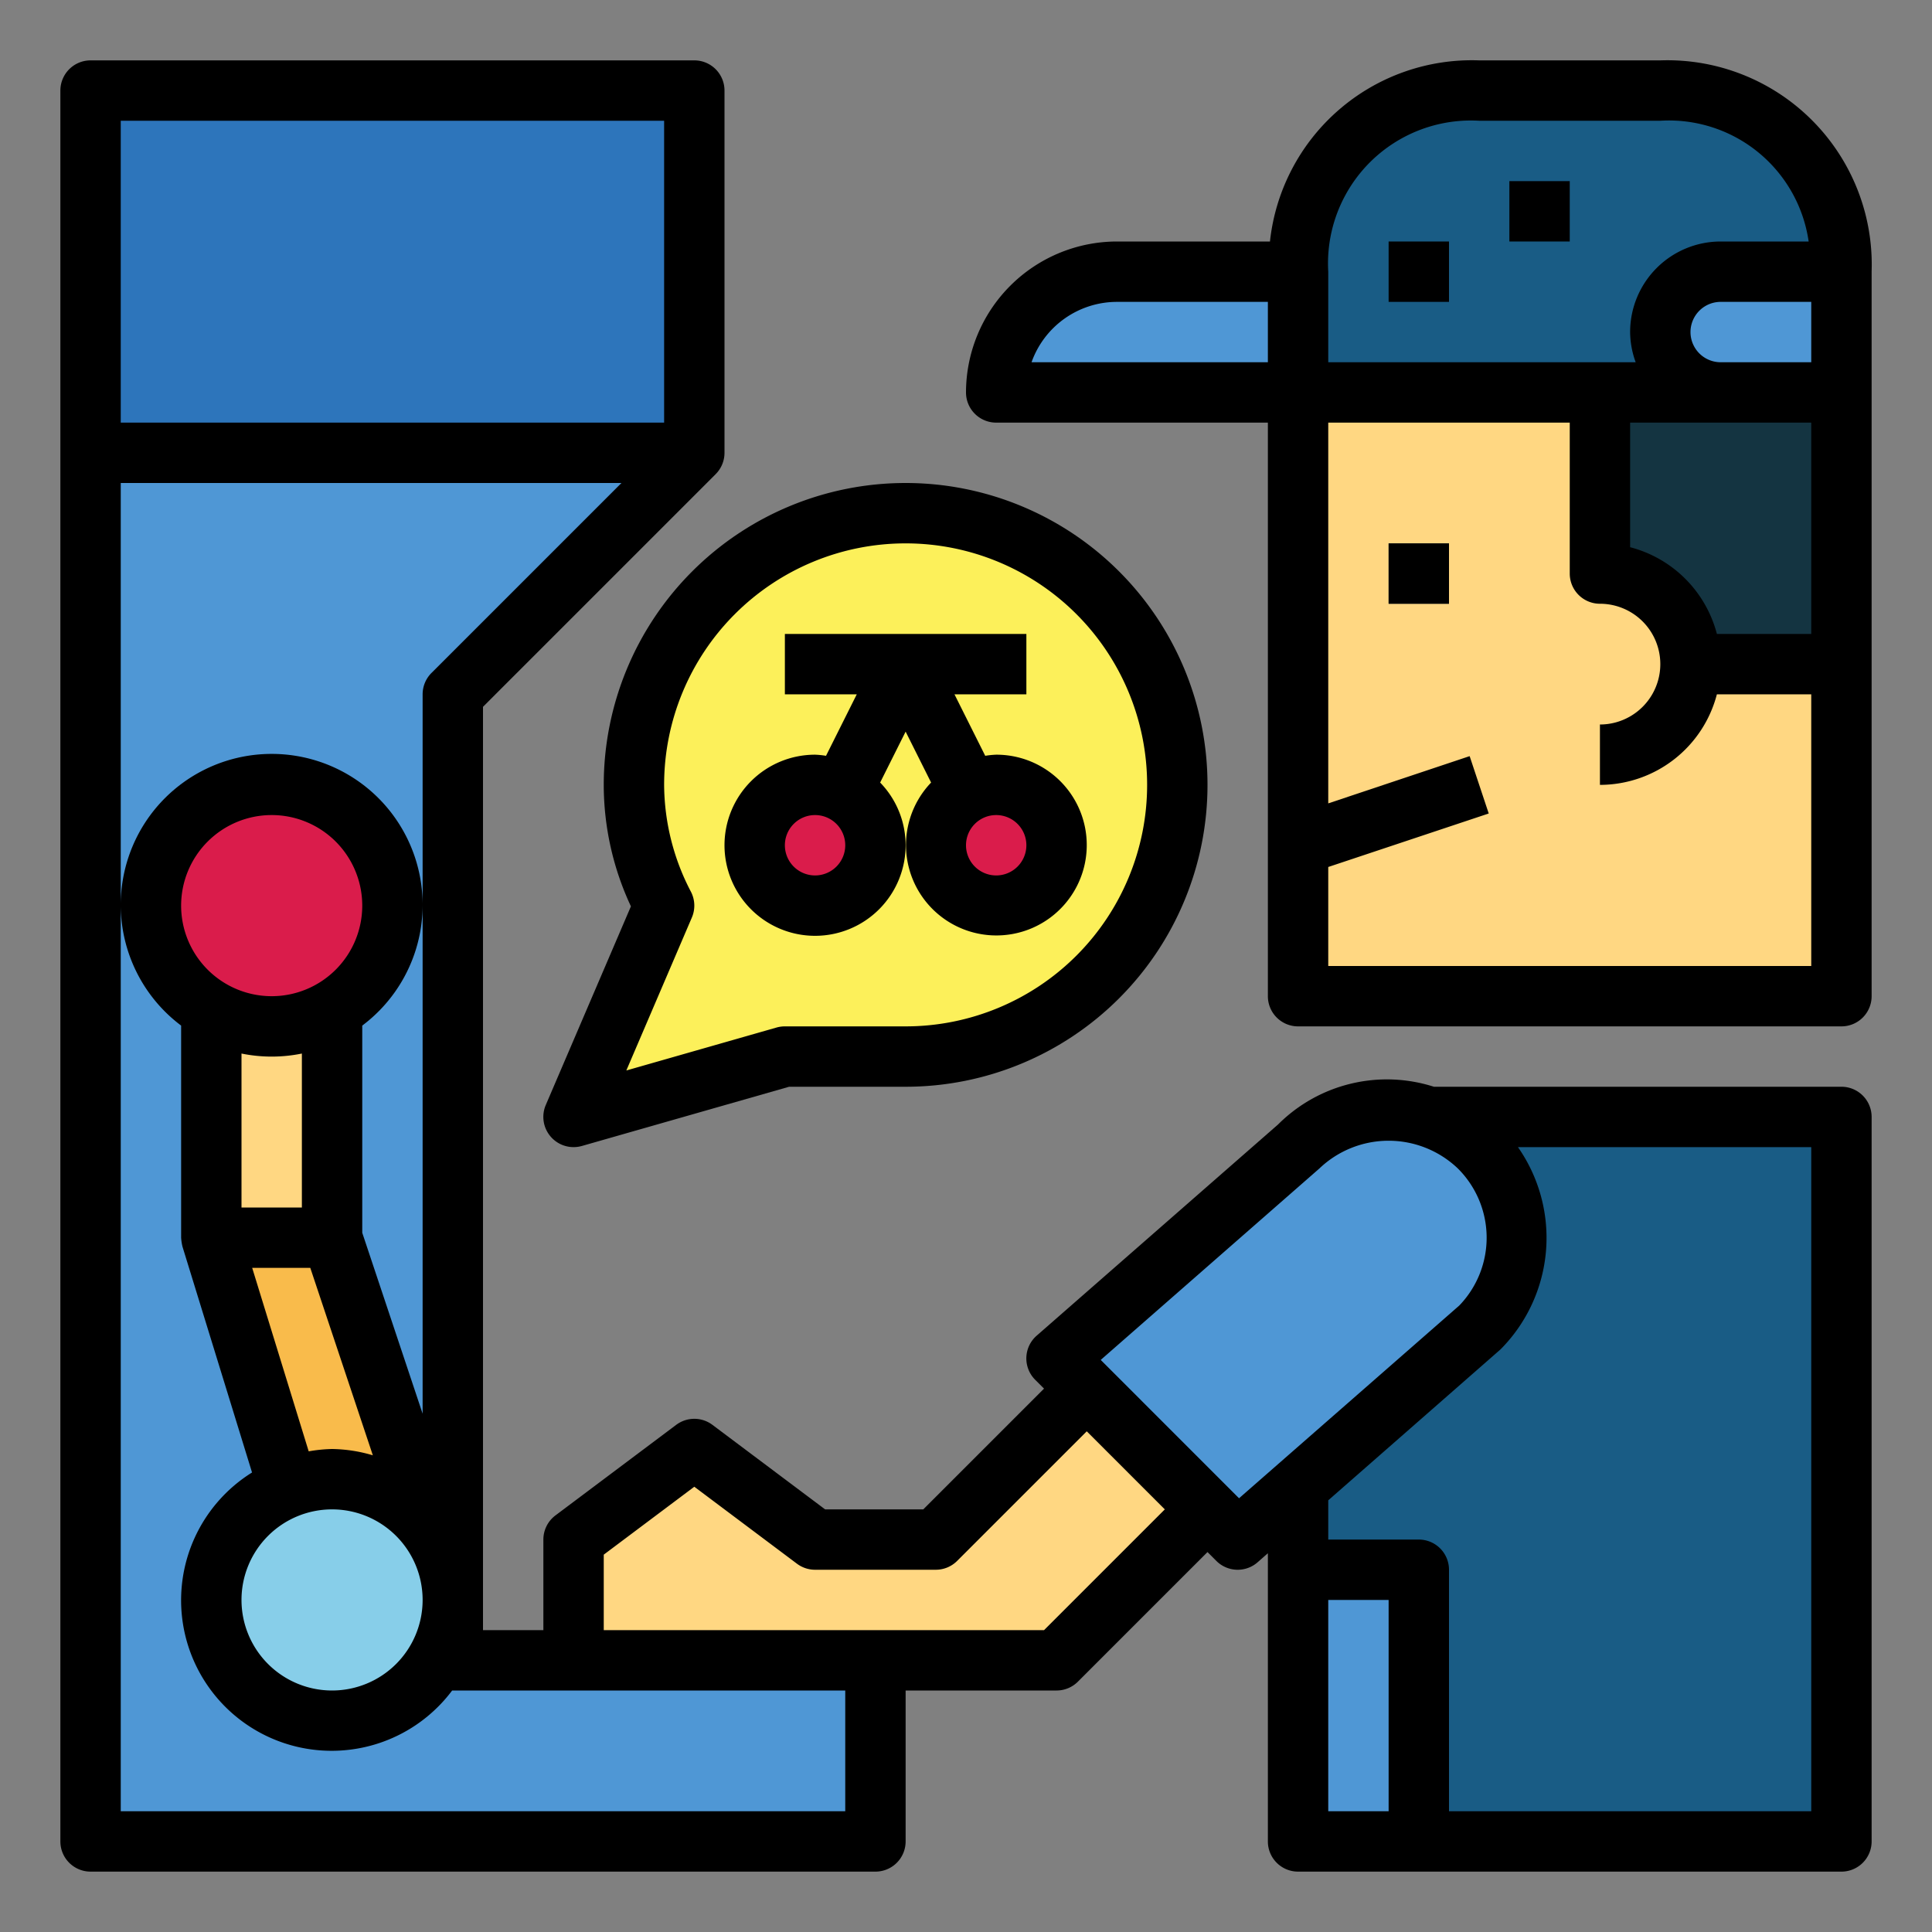 <svg height="512" viewBox="0 0 64 64" width="512" xmlns="http://www.w3.org/2000/svg"><rect x="0" y="0" width="64" height="64" fill="#808080" stroke="none"/><g id="Filled_outline" data-name="Filled outline"><path d="m30 17a9 9 0 0 0 -9 9 8.721 8.721 0 0 0 1 4l-3 7 7-2h4a9 9 0 0 0 0-18z" fill="#fcf05a"/><path d="m43 13h18v20h-18z" fill="#ffd782"/><path d="m46 18h2v2h-2z" fill="#394d5c"/><path d="m49 3h6a6 6 0 0 1 6 6v4a0 0 0 0 1 0 0h-18a0 0 0 0 1 0 0v-4a6 6 0 0 1 6-6z" fill="#195c85"/><path d="m37 9h6a0 0 0 0 1 0 0v4a0 0 0 0 1 0 0h-10a0 0 0 0 1 0 0 4 4 0 0 1 4-4z" fill="#4f97d5"/><path d="m43 40v21h18v-24h-15a3 3 0 0 0 -3 3z" fill="#195c85"/><path d="m49 38a4.242 4.242 0 0 1 0 6l-8 7-6-6 8-7a4.242 4.242 0 0 1 6 0z" fill="#4f97d5"/><path d="m15 55v-32l8-8v-12h-8-12v58h26v-6z" fill="#4f97d5"/><path d="m7 33h4v8h-4z" fill="#ffd782"/><path d="m11 41 4 12-4 1-4-13z" fill="#f9bb4b"/><circle cx="9" cy="30" fill="#da1c4b" r="4"/><path d="m40 50-5 5h-16v-4l4-3 4 3h4l5-5z" fill="#ffd782"/><path d="m3 3h20v12h-20z" fill="#2d75bb"/><circle cx="27" cy="28" fill="#da1c4b" r="2"/><circle cx="33" cy="28" fill="#da1c4b" r="2"/><path d="m57 9h4a0 0 0 0 1 0 0v4a0 0 0 0 1 0 0h-4a2 2 0 0 1 -2-2 2 2 0 0 1 2-2z" fill="#4f97d5"/><path d="m43 52h4v9h-4z" fill="#4f97d5"/><path d="m53 13v6a3 3 0 0 1 3 3h5v-9z" fill="#143441"/><circle cx="11" cy="53" fill="#87cee9" r="4"/><path d="m46 18h2v2h-2z"/><path d="m55 2h-6a6.727 6.727 0 0 0 -6.931 6h-5.069a5.006 5.006 0 0 0 -5 5 1 1 0 0 0 1 1h9v19a1 1 0 0 0 1 1h18a1 1 0 0 0 1-1v-24a6.77 6.77 0 0 0 -7-7zm-13 10h-7.829a3.006 3.006 0 0 1 2.829-2h5zm2-3a4.734 4.734 0 0 1 5-5h6a4.675 4.675 0 0 1 4.914 4h-2.914a3 3 0 0 0 -3 3 2.966 2.966 0 0 0 .184 1h-10.184zm16 23h-16v-3.28l5.316-1.772-.632-1.9-4.684 1.565v-12.613h8v5a1 1 0 0 0 1 1 2 2 0 0 1 0 4v2a4.008 4.008 0 0 0 3.874-3h3.126zm0-11h-3.126a4.015 4.015 0 0 0 -2.874-2.873v-4.127h6zm0-9h-3a1 1 0 0 1 0-2h3z"/><path d="m61 36h-13.5a5.1 5.1 0 0 0 -5.16 1.247l-8 7a1 1 0 0 0 -.048 1.46l.293.293-4 4h-3.252l-3.733-2.8a1 1 0 0 0 -1.2 0l-4 3a1 1 0 0 0 -.4.8v3h-2v-30.586l7.707-7.707a1 1 0 0 0 .293-.707v-12a1 1 0 0 0 -1-1h-20a1 1 0 0 0 -1 1v58a1 1 0 0 0 1 1h26a1 1 0 0 0 1-1v-5h5a1 1 0 0 0 .707-.293l4.293-4.293.293.293a1 1 0 0 0 1.366.046l.341-.3v9.547a1 1 0 0 0 1 1h18a1 1 0 0 0 1-1v-24a1 1 0 0 0 -1-1zm-57-32h18v10h-18zm24 56h-24v-44h16.586l-6.293 6.293a1 1 0 0 0 -.293.707v23.831l-2-5.994v-6.863a5 5 0 1 0 -6 0v7.026a1.808 1.808 0 0 0 .044.294l2.305 7.484a4.987 4.987 0 1 0 6.629 7.222h.022 13zm-20-25.1a5 5 0 0 0 2 0v5.1h-2zm-2-4.9a3 3 0 1 1 3 3 3 3 0 0 1 -3-3zm4.279 12 2.072 6.209a4.947 4.947 0 0 0 -1.351-.209 4.939 4.939 0 0 0 -.774.078l-1.872-6.078zm.721 8a3 3 0 1 1 -3 3 3 3 0 0 1 3-3zm23.586 4h-14.586v-2.5l3-2.25 3.4 2.55a1 1 0 0 0 .6.2h4a1 1 0 0 0 .707-.293l4.293-4.293 2.586 2.586zm6.459-4.368-4.582-4.583 7.244-6.342a3.321 3.321 0 0 1 4.586 0 3.236 3.236 0 0 1 .048 4.54zm4.955 10.368h-2v-7h2zm14 0h-12v-8a1 1 0 0 0 -1-1h-3v-1.3l5.707-5a5.242 5.242 0 0 0 .577-6.7h9.716z"/><path d="m30 28a2.986 2.986 0 0 0 -.844-2.077l.844-1.687.844 1.687a2.994 2.994 0 1 0 2.156-.923 2.9 2.9 0 0 0 -.363.037l-1.019-2.037h2.382v-2h-8v2h2.382l-1.019 2.037a2.9 2.9 0 0 0 -.363-.037 3 3 0 1 0 3 3zm3-1a1 1 0 1 1 -1 1 1 1 0 0 1 1-1zm-7 1a1 1 0 1 1 1 1 1 1 0 0 1 -1-1z"/><path d="m18.25 37.661a1 1 0 0 0 .75.339 1.036 1.036 0 0 0 .275-.038l6.865-1.962h3.86a10 10 0 1 0 -10-10 9.508 9.508 0 0 0 .9 4.024l-2.821 6.582a1 1 0 0 0 .171 1.055zm4.669-7.267a1 1 0 0 0 -.027-.846 7.714 7.714 0 0 1 -.892-3.548 8 8 0 1 1 8 8h-4a1.02 1.02 0 0 0 -.275.038l-4.977 1.423z"/><path d="m46 8h2v2h-2z"/><path d="m50 6h2v2h-2z"/></g></svg>